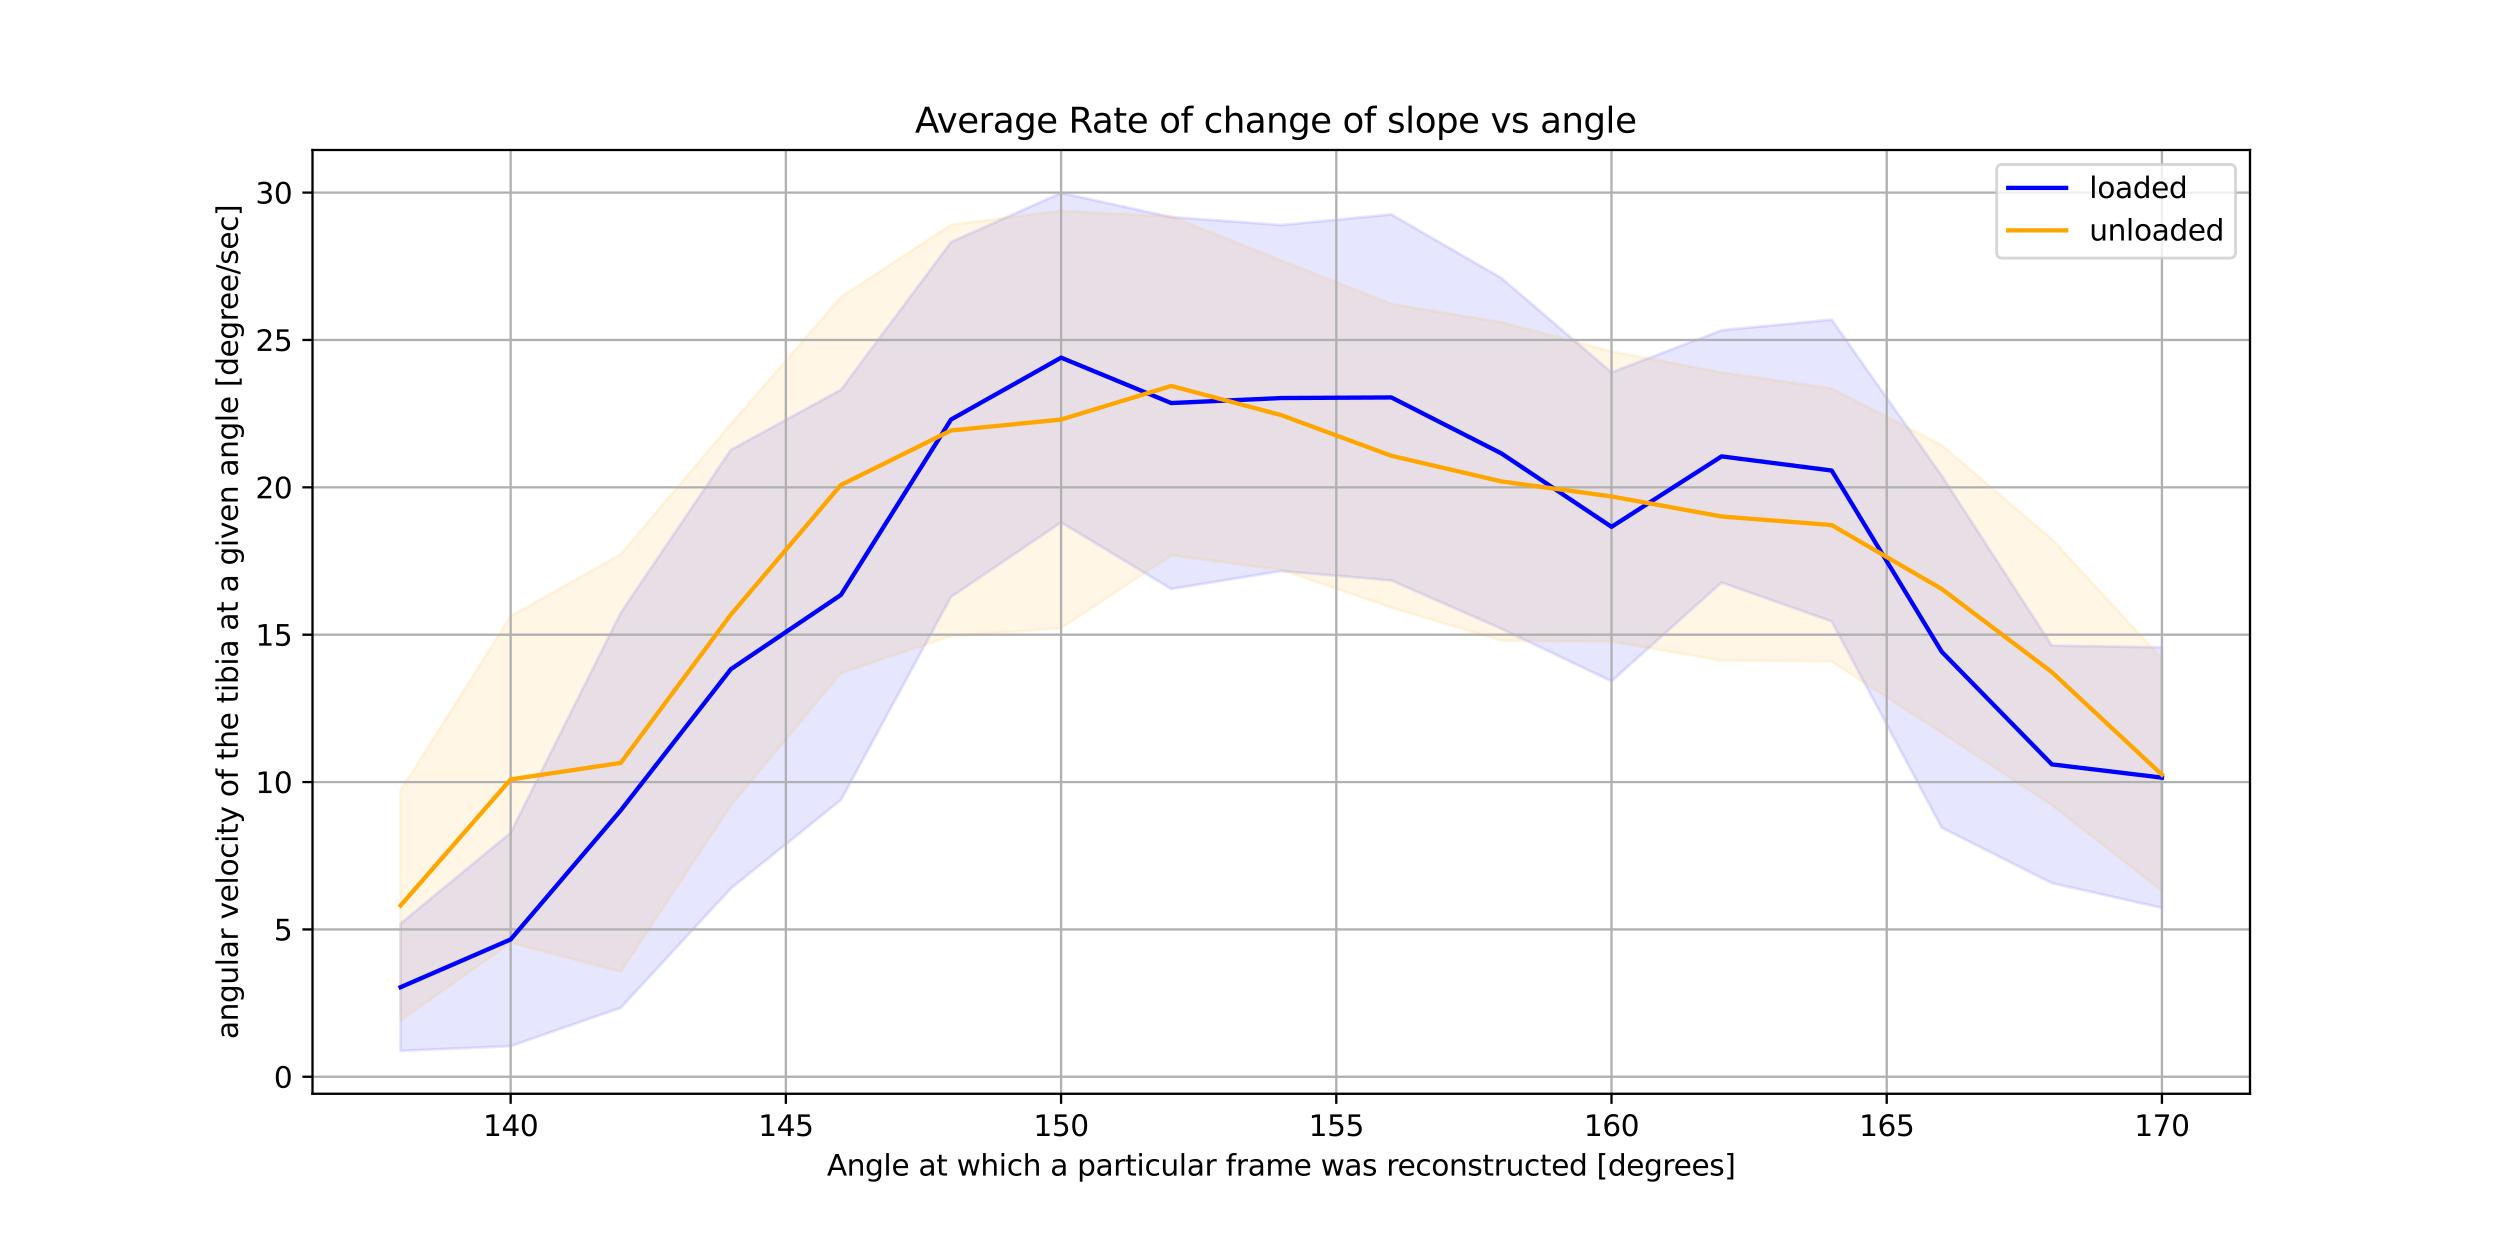 <?xml version="1.0" encoding="utf-8" standalone="no"?>
<!DOCTYPE svg PUBLIC "-//W3C//DTD SVG 1.1//EN"
  "http://www.w3.org/Graphics/SVG/1.1/DTD/svg11.dtd">
<svg xmlns:xlink="http://www.w3.org/1999/xlink" width="864pt" height="432pt" viewBox="0 0 864 432" xmlns="http://www.w3.org/2000/svg" version="1.1">
 <defs>
  <style type="text/css">*{stroke-linejoin: round; stroke-linecap: butt}</style>
 </defs>
 <g id="figure_1">
  <g id="patch_1">
   <path d="M 0 432 
L 864 432 
L 864 0 
L 0 0 
z
" style="fill: #ffffff"/>
  </g>
  <g id="axes_1">
   <g id="patch_2">
    <path d="M 108 378 
L 777.6 378 
L 777.6 51.84 
L 108 51.84 
z
" style="fill: #ffffff"/>
   </g>
   <g id="PolyCollection_1">
    <defs>
     <path id="m6f2749c46b" d="M 138.436 -112.828 
L 138.436 -68.825 
L 176.482 -70.455 
L 214.527 -83.697 
L 252.573 -124.949 
L 290.618 -155.507 
L 328.664 -225.687 
L 366.709 -251.457 
L 404.755 -228.437 
L 442.8 -234.651 
L 480.845 -231.391 
L 518.891 -214.686 
L 556.936 -196.556 
L 594.982 -230.678 
L 633.027 -217.233 
L 671.073 -145.932 
L 709.118 -126.783 
L 747.164 -118.227 
L 747.164 -208.269 
L 747.164 -208.269 
L 709.118 -208.88 
L 671.073 -267.551 
L 633.027 -321.536 
L 594.982 -317.869 
L 556.936 -303.303 
L 518.891 -335.898 
L 480.845 -357.899 
L 442.8 -354.232 
L 404.755 -356.982 
L 366.709 -365.335 
L 328.664 -348.324 
L 290.618 -297.293 
L 252.573 -276.514 
L 214.527 -220.187 
L 176.482 -144.2 
L 138.436 -112.828 
z
" style="stroke: #0000ff; stroke-opacity: 0.1"/>
    </defs>
    <g clip-path="url(#p40f88c7a1b)">
     <use xlink:href="#m6f2749c46b" x="0" y="432" style="fill: #0000ff; fill-opacity: 0.1; stroke: #0000ff; stroke-opacity: 0.1"/>
    </g>
   </g>
   <g id="PolyCollection_2">
    <defs>
     <path id="mec1767301d" d="M 138.436 -158.766 
L 138.436 -79.317 
L 176.482 -106.207 
L 214.527 -96.225 
L 252.573 -153.673 
L 290.618 -199.408 
L 328.664 -212.14 
L 366.709 -214.89 
L 404.755 -240.049 
L 442.8 -235.058 
L 480.845 -222.02 
L 518.891 -210.612 
L 556.936 -210.306 
L 594.982 -203.686 
L 633.027 -203.38 
L 671.073 -178.73 
L 709.118 -153.775 
L 747.164 -124.134 
L 747.164 -204.399 
L 747.164 -204.399 
L 709.118 -245.651 
L 671.073 -278.144 
L 633.027 -297.701 
L 594.982 -303.303 
L 556.936 -310.535 
L 518.891 -320.619 
L 480.845 -326.934 
L 442.8 -342.009 
L 404.755 -357.186 
L 366.709 -359.121 
L 328.664 -354.334 
L 290.618 -329.379 
L 252.573 -285.478 
L 214.527 -240.456 
L 176.482 -219.066 
L 138.436 -158.766 
z
" style="stroke: #ffa500; stroke-opacity: 0.1"/>
    </defs>
    <g clip-path="url(#p40f88c7a1b)">
     <use xlink:href="#mec1767301d" x="0" y="432" style="fill: #ffa500; fill-opacity: 0.1; stroke: #ffa500; stroke-opacity: 0.1"/>
    </g>
   </g>
   <g id="matplotlib.axis_1">
    <g id="xtick_1">
     <g id="line2d_1">
      <path d="M 176.482 378 
L 176.482 51.84 
" clip-path="url(#p40f88c7a1b)" style="fill: none; stroke: #b0b0b0; stroke-width: 0.8; stroke-linecap: square"/>
     </g>
     <g id="line2d_2">
      <defs>
       <path id="m97bd52109f" d="M 0 0 
L 0 3.5 
" style="stroke: #000000; stroke-width: 0.8"/>
      </defs>
      <g>
       <use xlink:href="#m97bd52109f" x="176.482" y="378" style="stroke: #000000; stroke-width: 0.8"/>
      </g>
     </g>
     <g id="text_1">
      <!-- 140 -->
      <g transform="translate(166.938 392.598) scale(0.1 -0.1)">
       <defs>
        <path id="DejaVuSans-31" d="M 794 531 
L 1825 531 
L 1825 4091 
L 703 3866 
L 703 4441 
L 1819 4666 
L 2450 4666 
L 2450 531 
L 3481 531 
L 3481 0 
L 794 0 
L 794 531 
z
" transform="scale(0.016)"/>
        <path id="DejaVuSans-34" d="M 2419 4116 
L 825 1625 
L 2419 1625 
L 2419 4116 
z
M 2253 4666 
L 3047 4666 
L 3047 1625 
L 3713 1625 
L 3713 1100 
L 3047 1100 
L 3047 0 
L 2419 0 
L 2419 1100 
L 313 1100 
L 313 1709 
L 2253 4666 
z
" transform="scale(0.016)"/>
        <path id="DejaVuSans-30" d="M 2034 4250 
Q 1547 4250 1301 3770 
Q 1056 3291 1056 2328 
Q 1056 1369 1301 889 
Q 1547 409 2034 409 
Q 2525 409 2770 889 
Q 3016 1369 3016 2328 
Q 3016 3291 2770 3770 
Q 2525 4250 2034 4250 
z
M 2034 4750 
Q 2819 4750 3233 4129 
Q 3647 3509 3647 2328 
Q 3647 1150 3233 529 
Q 2819 -91 2034 -91 
Q 1250 -91 836 529 
Q 422 1150 422 2328 
Q 422 3509 836 4129 
Q 1250 4750 2034 4750 
z
" transform="scale(0.016)"/>
       </defs>
       <use xlink:href="#DejaVuSans-31"/>
       <use xlink:href="#DejaVuSans-34" x="63.623"/>
       <use xlink:href="#DejaVuSans-30" x="127.246"/>
      </g>
     </g>
    </g>
    <g id="xtick_2">
     <g id="line2d_3">
      <path d="M 271.595 378 
L 271.595 51.84 
" clip-path="url(#p40f88c7a1b)" style="fill: none; stroke: #b0b0b0; stroke-width: 0.8; stroke-linecap: square"/>
     </g>
     <g id="line2d_4">
      <g>
       <use xlink:href="#m97bd52109f" x="271.595" y="378" style="stroke: #000000; stroke-width: 0.8"/>
      </g>
     </g>
     <g id="text_2">
      <!-- 145 -->
      <g transform="translate(262.052 392.598) scale(0.1 -0.1)">
       <defs>
        <path id="DejaVuSans-35" d="M 691 4666 
L 3169 4666 
L 3169 4134 
L 1269 4134 
L 1269 2991 
Q 1406 3038 1543 3061 
Q 1681 3084 1819 3084 
Q 2600 3084 3056 2656 
Q 3513 2228 3513 1497 
Q 3513 744 3044 326 
Q 2575 -91 1722 -91 
Q 1428 -91 1123 -41 
Q 819 9 494 109 
L 494 744 
Q 775 591 1075 516 
Q 1375 441 1709 441 
Q 2250 441 2565 725 
Q 2881 1009 2881 1497 
Q 2881 1984 2565 2268 
Q 2250 2553 1709 2553 
Q 1456 2553 1204 2497 
Q 953 2441 691 2322 
L 691 4666 
z
" transform="scale(0.016)"/>
       </defs>
       <use xlink:href="#DejaVuSans-31"/>
       <use xlink:href="#DejaVuSans-34" x="63.623"/>
       <use xlink:href="#DejaVuSans-35" x="127.246"/>
      </g>
     </g>
    </g>
    <g id="xtick_3">
     <g id="line2d_5">
      <path d="M 366.709 378 
L 366.709 51.84 
" clip-path="url(#p40f88c7a1b)" style="fill: none; stroke: #b0b0b0; stroke-width: 0.8; stroke-linecap: square"/>
     </g>
     <g id="line2d_6">
      <g>
       <use xlink:href="#m97bd52109f" x="366.709" y="378" style="stroke: #000000; stroke-width: 0.8"/>
      </g>
     </g>
     <g id="text_3">
      <!-- 150 -->
      <g transform="translate(357.165 392.598) scale(0.1 -0.1)">
       <use xlink:href="#DejaVuSans-31"/>
       <use xlink:href="#DejaVuSans-35" x="63.623"/>
       <use xlink:href="#DejaVuSans-30" x="127.246"/>
      </g>
     </g>
    </g>
    <g id="xtick_4">
     <g id="line2d_7">
      <path d="M 461.823 378 
L 461.823 51.84 
" clip-path="url(#p40f88c7a1b)" style="fill: none; stroke: #b0b0b0; stroke-width: 0.8; stroke-linecap: square"/>
     </g>
     <g id="line2d_8">
      <g>
       <use xlink:href="#m97bd52109f" x="461.823" y="378" style="stroke: #000000; stroke-width: 0.8"/>
      </g>
     </g>
     <g id="text_4">
      <!-- 155 -->
      <g transform="translate(452.279 392.598) scale(0.1 -0.1)">
       <use xlink:href="#DejaVuSans-31"/>
       <use xlink:href="#DejaVuSans-35" x="63.623"/>
       <use xlink:href="#DejaVuSans-35" x="127.246"/>
      </g>
     </g>
    </g>
    <g id="xtick_5">
     <g id="line2d_9">
      <path d="M 556.936 378 
L 556.936 51.84 
" clip-path="url(#p40f88c7a1b)" style="fill: none; stroke: #b0b0b0; stroke-width: 0.8; stroke-linecap: square"/>
     </g>
     <g id="line2d_10">
      <g>
       <use xlink:href="#m97bd52109f" x="556.936" y="378" style="stroke: #000000; stroke-width: 0.8"/>
      </g>
     </g>
     <g id="text_5">
      <!-- 160 -->
      <g transform="translate(547.393 392.598) scale(0.1 -0.1)">
       <defs>
        <path id="DejaVuSans-36" d="M 2113 2584 
Q 1688 2584 1439 2293 
Q 1191 2003 1191 1497 
Q 1191 994 1439 701 
Q 1688 409 2113 409 
Q 2538 409 2786 701 
Q 3034 994 3034 1497 
Q 3034 2003 2786 2293 
Q 2538 2584 2113 2584 
z
M 3366 4563 
L 3366 3988 
Q 3128 4100 2886 4159 
Q 2644 4219 2406 4219 
Q 1781 4219 1451 3797 
Q 1122 3375 1075 2522 
Q 1259 2794 1537 2939 
Q 1816 3084 2150 3084 
Q 2853 3084 3261 2657 
Q 3669 2231 3669 1497 
Q 3669 778 3244 343 
Q 2819 -91 2113 -91 
Q 1303 -91 875 529 
Q 447 1150 447 2328 
Q 447 3434 972 4092 
Q 1497 4750 2381 4750 
Q 2619 4750 2861 4703 
Q 3103 4656 3366 4563 
z
" transform="scale(0.016)"/>
       </defs>
       <use xlink:href="#DejaVuSans-31"/>
       <use xlink:href="#DejaVuSans-36" x="63.623"/>
       <use xlink:href="#DejaVuSans-30" x="127.246"/>
      </g>
     </g>
    </g>
    <g id="xtick_6">
     <g id="line2d_11">
      <path d="M 652.05 378 
L 652.05 51.84 
" clip-path="url(#p40f88c7a1b)" style="fill: none; stroke: #b0b0b0; stroke-width: 0.8; stroke-linecap: square"/>
     </g>
     <g id="line2d_12">
      <g>
       <use xlink:href="#m97bd52109f" x="652.05" y="378" style="stroke: #000000; stroke-width: 0.8"/>
      </g>
     </g>
     <g id="text_6">
      <!-- 165 -->
      <g transform="translate(642.506 392.598) scale(0.1 -0.1)">
       <use xlink:href="#DejaVuSans-31"/>
       <use xlink:href="#DejaVuSans-36" x="63.623"/>
       <use xlink:href="#DejaVuSans-35" x="127.246"/>
      </g>
     </g>
    </g>
    <g id="xtick_7">
     <g id="line2d_13">
      <path d="M 747.164 378 
L 747.164 51.84 
" clip-path="url(#p40f88c7a1b)" style="fill: none; stroke: #b0b0b0; stroke-width: 0.8; stroke-linecap: square"/>
     </g>
     <g id="line2d_14">
      <g>
       <use xlink:href="#m97bd52109f" x="747.164" y="378" style="stroke: #000000; stroke-width: 0.8"/>
      </g>
     </g>
     <g id="text_7">
      <!-- 170 -->
      <g transform="translate(737.62 392.598) scale(0.1 -0.1)">
       <defs>
        <path id="DejaVuSans-37" d="M 525 4666 
L 3525 4666 
L 3525 4397 
L 1831 0 
L 1172 0 
L 2766 4134 
L 525 4134 
L 525 4666 
z
" transform="scale(0.016)"/>
       </defs>
       <use xlink:href="#DejaVuSans-31"/>
       <use xlink:href="#DejaVuSans-37" x="63.623"/>
       <use xlink:href="#DejaVuSans-30" x="127.246"/>
      </g>
     </g>
    </g>
    <g id="text_8">
     <!-- Angle at which a particular frame was reconstructed [degrees] -->
     <g transform="translate(285.778 406.277) scale(0.1 -0.1)">
      <defs>
       <path id="DejaVuSans-41" d="M 2188 4044 
L 1331 1722 
L 3047 1722 
L 2188 4044 
z
M 1831 4666 
L 2547 4666 
L 4325 0 
L 3669 0 
L 3244 1197 
L 1141 1197 
L 716 0 
L 50 0 
L 1831 4666 
z
" transform="scale(0.016)"/>
       <path id="DejaVuSans-6e" d="M 3513 2113 
L 3513 0 
L 2938 0 
L 2938 2094 
Q 2938 2591 2744 2837 
Q 2550 3084 2163 3084 
Q 1697 3084 1428 2787 
Q 1159 2491 1159 1978 
L 1159 0 
L 581 0 
L 581 3500 
L 1159 3500 
L 1159 2956 
Q 1366 3272 1645 3428 
Q 1925 3584 2291 3584 
Q 2894 3584 3203 3211 
Q 3513 2838 3513 2113 
z
" transform="scale(0.016)"/>
       <path id="DejaVuSans-67" d="M 2906 1791 
Q 2906 2416 2648 2759 
Q 2391 3103 1925 3103 
Q 1463 3103 1205 2759 
Q 947 2416 947 1791 
Q 947 1169 1205 825 
Q 1463 481 1925 481 
Q 2391 481 2648 825 
Q 2906 1169 2906 1791 
z
M 3481 434 
Q 3481 -459 3084 -895 
Q 2688 -1331 1869 -1331 
Q 1566 -1331 1297 -1286 
Q 1028 -1241 775 -1147 
L 775 -588 
Q 1028 -725 1275 -790 
Q 1522 -856 1778 -856 
Q 2344 -856 2625 -561 
Q 2906 -266 2906 331 
L 2906 616 
Q 2728 306 2450 153 
Q 2172 0 1784 0 
Q 1141 0 747 490 
Q 353 981 353 1791 
Q 353 2603 747 3093 
Q 1141 3584 1784 3584 
Q 2172 3584 2450 3431 
Q 2728 3278 2906 2969 
L 2906 3500 
L 3481 3500 
L 3481 434 
z
" transform="scale(0.016)"/>
       <path id="DejaVuSans-6c" d="M 603 4863 
L 1178 4863 
L 1178 0 
L 603 0 
L 603 4863 
z
" transform="scale(0.016)"/>
       <path id="DejaVuSans-65" d="M 3597 1894 
L 3597 1613 
L 953 1613 
Q 991 1019 1311 708 
Q 1631 397 2203 397 
Q 2534 397 2845 478 
Q 3156 559 3463 722 
L 3463 178 
Q 3153 47 2828 -22 
Q 2503 -91 2169 -91 
Q 1331 -91 842 396 
Q 353 884 353 1716 
Q 353 2575 817 3079 
Q 1281 3584 2069 3584 
Q 2775 3584 3186 3129 
Q 3597 2675 3597 1894 
z
M 3022 2063 
Q 3016 2534 2758 2815 
Q 2500 3097 2075 3097 
Q 1594 3097 1305 2825 
Q 1016 2553 972 2059 
L 3022 2063 
z
" transform="scale(0.016)"/>
       <path id="DejaVuSans-20" transform="scale(0.016)"/>
       <path id="DejaVuSans-61" d="M 2194 1759 
Q 1497 1759 1228 1600 
Q 959 1441 959 1056 
Q 959 750 1161 570 
Q 1363 391 1709 391 
Q 2188 391 2477 730 
Q 2766 1069 2766 1631 
L 2766 1759 
L 2194 1759 
z
M 3341 1997 
L 3341 0 
L 2766 0 
L 2766 531 
Q 2569 213 2275 61 
Q 1981 -91 1556 -91 
Q 1019 -91 701 211 
Q 384 513 384 1019 
Q 384 1609 779 1909 
Q 1175 2209 1959 2209 
L 2766 2209 
L 2766 2266 
Q 2766 2663 2505 2880 
Q 2244 3097 1772 3097 
Q 1472 3097 1187 3025 
Q 903 2953 641 2809 
L 641 3341 
Q 956 3463 1253 3523 
Q 1550 3584 1831 3584 
Q 2591 3584 2966 3190 
Q 3341 2797 3341 1997 
z
" transform="scale(0.016)"/>
       <path id="DejaVuSans-74" d="M 1172 4494 
L 1172 3500 
L 2356 3500 
L 2356 3053 
L 1172 3053 
L 1172 1153 
Q 1172 725 1289 603 
Q 1406 481 1766 481 
L 2356 481 
L 2356 0 
L 1766 0 
Q 1100 0 847 248 
Q 594 497 594 1153 
L 594 3053 
L 172 3053 
L 172 3500 
L 594 3500 
L 594 4494 
L 1172 4494 
z
" transform="scale(0.016)"/>
       <path id="DejaVuSans-77" d="M 269 3500 
L 844 3500 
L 1563 769 
L 2278 3500 
L 2956 3500 
L 3675 769 
L 4391 3500 
L 4966 3500 
L 4050 0 
L 3372 0 
L 2619 2869 
L 1863 0 
L 1184 0 
L 269 3500 
z
" transform="scale(0.016)"/>
       <path id="DejaVuSans-68" d="M 3513 2113 
L 3513 0 
L 2938 0 
L 2938 2094 
Q 2938 2591 2744 2837 
Q 2550 3084 2163 3084 
Q 1697 3084 1428 2787 
Q 1159 2491 1159 1978 
L 1159 0 
L 581 0 
L 581 4863 
L 1159 4863 
L 1159 2956 
Q 1366 3272 1645 3428 
Q 1925 3584 2291 3584 
Q 2894 3584 3203 3211 
Q 3513 2838 3513 2113 
z
" transform="scale(0.016)"/>
       <path id="DejaVuSans-69" d="M 603 3500 
L 1178 3500 
L 1178 0 
L 603 0 
L 603 3500 
z
M 603 4863 
L 1178 4863 
L 1178 4134 
L 603 4134 
L 603 4863 
z
" transform="scale(0.016)"/>
       <path id="DejaVuSans-63" d="M 3122 3366 
L 3122 2828 
Q 2878 2963 2633 3030 
Q 2388 3097 2138 3097 
Q 1578 3097 1268 2742 
Q 959 2388 959 1747 
Q 959 1106 1268 751 
Q 1578 397 2138 397 
Q 2388 397 2633 464 
Q 2878 531 3122 666 
L 3122 134 
Q 2881 22 2623 -34 
Q 2366 -91 2075 -91 
Q 1284 -91 818 406 
Q 353 903 353 1747 
Q 353 2603 823 3093 
Q 1294 3584 2113 3584 
Q 2378 3584 2631 3529 
Q 2884 3475 3122 3366 
z
" transform="scale(0.016)"/>
       <path id="DejaVuSans-70" d="M 1159 525 
L 1159 -1331 
L 581 -1331 
L 581 3500 
L 1159 3500 
L 1159 2969 
Q 1341 3281 1617 3432 
Q 1894 3584 2278 3584 
Q 2916 3584 3314 3078 
Q 3713 2572 3713 1747 
Q 3713 922 3314 415 
Q 2916 -91 2278 -91 
Q 1894 -91 1617 61 
Q 1341 213 1159 525 
z
M 3116 1747 
Q 3116 2381 2855 2742 
Q 2594 3103 2138 3103 
Q 1681 3103 1420 2742 
Q 1159 2381 1159 1747 
Q 1159 1113 1420 752 
Q 1681 391 2138 391 
Q 2594 391 2855 752 
Q 3116 1113 3116 1747 
z
" transform="scale(0.016)"/>
       <path id="DejaVuSans-72" d="M 2631 2963 
Q 2534 3019 2420 3045 
Q 2306 3072 2169 3072 
Q 1681 3072 1420 2755 
Q 1159 2438 1159 1844 
L 1159 0 
L 581 0 
L 581 3500 
L 1159 3500 
L 1159 2956 
Q 1341 3275 1631 3429 
Q 1922 3584 2338 3584 
Q 2397 3584 2469 3576 
Q 2541 3569 2628 3553 
L 2631 2963 
z
" transform="scale(0.016)"/>
       <path id="DejaVuSans-75" d="M 544 1381 
L 544 3500 
L 1119 3500 
L 1119 1403 
Q 1119 906 1312 657 
Q 1506 409 1894 409 
Q 2359 409 2629 706 
Q 2900 1003 2900 1516 
L 2900 3500 
L 3475 3500 
L 3475 0 
L 2900 0 
L 2900 538 
Q 2691 219 2414 64 
Q 2138 -91 1772 -91 
Q 1169 -91 856 284 
Q 544 659 544 1381 
z
M 1991 3584 
L 1991 3584 
z
" transform="scale(0.016)"/>
       <path id="DejaVuSans-66" d="M 2375 4863 
L 2375 4384 
L 1825 4384 
Q 1516 4384 1395 4259 
Q 1275 4134 1275 3809 
L 1275 3500 
L 2222 3500 
L 2222 3053 
L 1275 3053 
L 1275 0 
L 697 0 
L 697 3053 
L 147 3053 
L 147 3500 
L 697 3500 
L 697 3744 
Q 697 4328 969 4595 
Q 1241 4863 1831 4863 
L 2375 4863 
z
" transform="scale(0.016)"/>
       <path id="DejaVuSans-6d" d="M 3328 2828 
Q 3544 3216 3844 3400 
Q 4144 3584 4550 3584 
Q 5097 3584 5394 3201 
Q 5691 2819 5691 2113 
L 5691 0 
L 5113 0 
L 5113 2094 
Q 5113 2597 4934 2840 
Q 4756 3084 4391 3084 
Q 3944 3084 3684 2787 
Q 3425 2491 3425 1978 
L 3425 0 
L 2847 0 
L 2847 2094 
Q 2847 2600 2669 2842 
Q 2491 3084 2119 3084 
Q 1678 3084 1418 2786 
Q 1159 2488 1159 1978 
L 1159 0 
L 581 0 
L 581 3500 
L 1159 3500 
L 1159 2956 
Q 1356 3278 1631 3431 
Q 1906 3584 2284 3584 
Q 2666 3584 2933 3390 
Q 3200 3197 3328 2828 
z
" transform="scale(0.016)"/>
       <path id="DejaVuSans-73" d="M 2834 3397 
L 2834 2853 
Q 2591 2978 2328 3040 
Q 2066 3103 1784 3103 
Q 1356 3103 1142 2972 
Q 928 2841 928 2578 
Q 928 2378 1081 2264 
Q 1234 2150 1697 2047 
L 1894 2003 
Q 2506 1872 2764 1633 
Q 3022 1394 3022 966 
Q 3022 478 2636 193 
Q 2250 -91 1575 -91 
Q 1294 -91 989 -36 
Q 684 19 347 128 
L 347 722 
Q 666 556 975 473 
Q 1284 391 1588 391 
Q 1994 391 2212 530 
Q 2431 669 2431 922 
Q 2431 1156 2273 1281 
Q 2116 1406 1581 1522 
L 1381 1569 
Q 847 1681 609 1914 
Q 372 2147 372 2553 
Q 372 3047 722 3315 
Q 1072 3584 1716 3584 
Q 2034 3584 2315 3537 
Q 2597 3491 2834 3397 
z
" transform="scale(0.016)"/>
       <path id="DejaVuSans-6f" d="M 1959 3097 
Q 1497 3097 1228 2736 
Q 959 2375 959 1747 
Q 959 1119 1226 758 
Q 1494 397 1959 397 
Q 2419 397 2687 759 
Q 2956 1122 2956 1747 
Q 2956 2369 2687 2733 
Q 2419 3097 1959 3097 
z
M 1959 3584 
Q 2709 3584 3137 3096 
Q 3566 2609 3566 1747 
Q 3566 888 3137 398 
Q 2709 -91 1959 -91 
Q 1206 -91 779 398 
Q 353 888 353 1747 
Q 353 2609 779 3096 
Q 1206 3584 1959 3584 
z
" transform="scale(0.016)"/>
       <path id="DejaVuSans-64" d="M 2906 2969 
L 2906 4863 
L 3481 4863 
L 3481 0 
L 2906 0 
L 2906 525 
Q 2725 213 2448 61 
Q 2172 -91 1784 -91 
Q 1150 -91 751 415 
Q 353 922 353 1747 
Q 353 2572 751 3078 
Q 1150 3584 1784 3584 
Q 2172 3584 2448 3432 
Q 2725 3281 2906 2969 
z
M 947 1747 
Q 947 1113 1208 752 
Q 1469 391 1925 391 
Q 2381 391 2643 752 
Q 2906 1113 2906 1747 
Q 2906 2381 2643 2742 
Q 2381 3103 1925 3103 
Q 1469 3103 1208 2742 
Q 947 2381 947 1747 
z
" transform="scale(0.016)"/>
       <path id="DejaVuSans-5b" d="M 550 4863 
L 1875 4863 
L 1875 4416 
L 1125 4416 
L 1125 -397 
L 1875 -397 
L 1875 -844 
L 550 -844 
L 550 4863 
z
" transform="scale(0.016)"/>
       <path id="DejaVuSans-5d" d="M 1947 4863 
L 1947 -844 
L 622 -844 
L 622 -397 
L 1369 -397 
L 1369 4416 
L 622 4416 
L 622 4863 
L 1947 4863 
z
" transform="scale(0.016)"/>
      </defs>
      <use xlink:href="#DejaVuSans-41"/>
      <use xlink:href="#DejaVuSans-6e" x="68.408"/>
      <use xlink:href="#DejaVuSans-67" x="131.787"/>
      <use xlink:href="#DejaVuSans-6c" x="195.264"/>
      <use xlink:href="#DejaVuSans-65" x="223.047"/>
      <use xlink:href="#DejaVuSans-20" x="284.57"/>
      <use xlink:href="#DejaVuSans-61" x="316.357"/>
      <use xlink:href="#DejaVuSans-74" x="377.637"/>
      <use xlink:href="#DejaVuSans-20" x="416.846"/>
      <use xlink:href="#DejaVuSans-77" x="448.633"/>
      <use xlink:href="#DejaVuSans-68" x="530.42"/>
      <use xlink:href="#DejaVuSans-69" x="593.799"/>
      <use xlink:href="#DejaVuSans-63" x="621.582"/>
      <use xlink:href="#DejaVuSans-68" x="676.562"/>
      <use xlink:href="#DejaVuSans-20" x="739.941"/>
      <use xlink:href="#DejaVuSans-61" x="771.729"/>
      <use xlink:href="#DejaVuSans-20" x="833.008"/>
      <use xlink:href="#DejaVuSans-70" x="864.795"/>
      <use xlink:href="#DejaVuSans-61" x="928.271"/>
      <use xlink:href="#DejaVuSans-72" x="989.551"/>
      <use xlink:href="#DejaVuSans-74" x="1030.664"/>
      <use xlink:href="#DejaVuSans-69" x="1069.873"/>
      <use xlink:href="#DejaVuSans-63" x="1097.656"/>
      <use xlink:href="#DejaVuSans-75" x="1152.637"/>
      <use xlink:href="#DejaVuSans-6c" x="1216.016"/>
      <use xlink:href="#DejaVuSans-61" x="1243.799"/>
      <use xlink:href="#DejaVuSans-72" x="1305.078"/>
      <use xlink:href="#DejaVuSans-20" x="1346.191"/>
      <use xlink:href="#DejaVuSans-66" x="1377.979"/>
      <use xlink:href="#DejaVuSans-72" x="1413.184"/>
      <use xlink:href="#DejaVuSans-61" x="1454.297"/>
      <use xlink:href="#DejaVuSans-6d" x="1515.576"/>
      <use xlink:href="#DejaVuSans-65" x="1612.988"/>
      <use xlink:href="#DejaVuSans-20" x="1674.512"/>
      <use xlink:href="#DejaVuSans-77" x="1706.299"/>
      <use xlink:href="#DejaVuSans-61" x="1788.086"/>
      <use xlink:href="#DejaVuSans-73" x="1849.365"/>
      <use xlink:href="#DejaVuSans-20" x="1901.465"/>
      <use xlink:href="#DejaVuSans-72" x="1933.252"/>
      <use xlink:href="#DejaVuSans-65" x="1972.115"/>
      <use xlink:href="#DejaVuSans-63" x="2033.639"/>
      <use xlink:href="#DejaVuSans-6f" x="2088.619"/>
      <use xlink:href="#DejaVuSans-6e" x="2149.801"/>
      <use xlink:href="#DejaVuSans-73" x="2213.18"/>
      <use xlink:href="#DejaVuSans-74" x="2265.279"/>
      <use xlink:href="#DejaVuSans-72" x="2304.488"/>
      <use xlink:href="#DejaVuSans-75" x="2345.602"/>
      <use xlink:href="#DejaVuSans-63" x="2408.98"/>
      <use xlink:href="#DejaVuSans-74" x="2463.961"/>
      <use xlink:href="#DejaVuSans-65" x="2503.17"/>
      <use xlink:href="#DejaVuSans-64" x="2564.693"/>
      <use xlink:href="#DejaVuSans-20" x="2628.17"/>
      <use xlink:href="#DejaVuSans-5b" x="2659.957"/>
      <use xlink:href="#DejaVuSans-64" x="2698.971"/>
      <use xlink:href="#DejaVuSans-65" x="2762.447"/>
      <use xlink:href="#DejaVuSans-67" x="2823.971"/>
      <use xlink:href="#DejaVuSans-72" x="2887.447"/>
      <use xlink:href="#DejaVuSans-65" x="2926.311"/>
      <use xlink:href="#DejaVuSans-65" x="2987.834"/>
      <use xlink:href="#DejaVuSans-73" x="3049.357"/>
      <use xlink:href="#DejaVuSans-5d" x="3101.457"/>
     </g>
    </g>
   </g>
   <g id="matplotlib.axis_2">
    <g id="ytick_1">
     <g id="line2d_15">
      <path d="M 108 372.138 
L 777.6 372.138 
" clip-path="url(#p40f88c7a1b)" style="fill: none; stroke: #b0b0b0; stroke-width: 0.8; stroke-linecap: square"/>
     </g>
     <g id="line2d_16">
      <defs>
       <path id="me5b51ddc01" d="M 0 0 
L -3.5 0 
" style="stroke: #000000; stroke-width: 0.8"/>
      </defs>
      <g>
       <use xlink:href="#me5b51ddc01" x="108" y="372.138" style="stroke: #000000; stroke-width: 0.8"/>
      </g>
     </g>
     <g id="text_9">
      <!-- 0 -->
      <g transform="translate(94.638 375.937) scale(0.1 -0.1)">
       <use xlink:href="#DejaVuSans-30"/>
      </g>
     </g>
    </g>
    <g id="ytick_2">
     <g id="line2d_17">
      <path d="M 108 321.209 
L 777.6 321.209 
" clip-path="url(#p40f88c7a1b)" style="fill: none; stroke: #b0b0b0; stroke-width: 0.8; stroke-linecap: square"/>
     </g>
     <g id="line2d_18">
      <g>
       <use xlink:href="#me5b51ddc01" x="108" y="321.209" style="stroke: #000000; stroke-width: 0.8"/>
      </g>
     </g>
     <g id="text_10">
      <!-- 5 -->
      <g transform="translate(94.638 325.008) scale(0.1 -0.1)">
       <use xlink:href="#DejaVuSans-35"/>
      </g>
     </g>
    </g>
    <g id="ytick_3">
     <g id="line2d_19">
      <path d="M 108 270.28 
L 777.6 270.28 
" clip-path="url(#p40f88c7a1b)" style="fill: none; stroke: #b0b0b0; stroke-width: 0.8; stroke-linecap: square"/>
     </g>
     <g id="line2d_20">
      <g>
       <use xlink:href="#me5b51ddc01" x="108" y="270.28" style="stroke: #000000; stroke-width: 0.8"/>
      </g>
     </g>
     <g id="text_11">
      <!-- 10 -->
      <g transform="translate(88.275 274.079) scale(0.1 -0.1)">
       <use xlink:href="#DejaVuSans-31"/>
       <use xlink:href="#DejaVuSans-30" x="63.623"/>
      </g>
     </g>
    </g>
    <g id="ytick_4">
     <g id="line2d_21">
      <path d="M 108 219.351 
L 777.6 219.351 
" clip-path="url(#p40f88c7a1b)" style="fill: none; stroke: #b0b0b0; stroke-width: 0.8; stroke-linecap: square"/>
     </g>
     <g id="line2d_22">
      <g>
       <use xlink:href="#me5b51ddc01" x="108" y="219.351" style="stroke: #000000; stroke-width: 0.8"/>
      </g>
     </g>
     <g id="text_12">
      <!-- 15 -->
      <g transform="translate(88.275 223.15) scale(0.1 -0.1)">
       <use xlink:href="#DejaVuSans-31"/>
       <use xlink:href="#DejaVuSans-35" x="63.623"/>
      </g>
     </g>
    </g>
    <g id="ytick_5">
     <g id="line2d_23">
      <path d="M 108 168.422 
L 777.6 168.422 
" clip-path="url(#p40f88c7a1b)" style="fill: none; stroke: #b0b0b0; stroke-width: 0.8; stroke-linecap: square"/>
     </g>
     <g id="line2d_24">
      <g>
       <use xlink:href="#me5b51ddc01" x="108" y="168.422" style="stroke: #000000; stroke-width: 0.8"/>
      </g>
     </g>
     <g id="text_13">
      <!-- 20 -->
      <g transform="translate(88.275 172.221) scale(0.1 -0.1)">
       <defs>
        <path id="DejaVuSans-32" d="M 1228 531 
L 3431 531 
L 3431 0 
L 469 0 
L 469 531 
Q 828 903 1448 1529 
Q 2069 2156 2228 2338 
Q 2531 2678 2651 2914 
Q 2772 3150 2772 3378 
Q 2772 3750 2511 3984 
Q 2250 4219 1831 4219 
Q 1534 4219 1204 4116 
Q 875 4013 500 3803 
L 500 4441 
Q 881 4594 1212 4672 
Q 1544 4750 1819 4750 
Q 2544 4750 2975 4387 
Q 3406 4025 3406 3419 
Q 3406 3131 3298 2873 
Q 3191 2616 2906 2266 
Q 2828 2175 2409 1742 
Q 1991 1309 1228 531 
z
" transform="scale(0.016)"/>
       </defs>
       <use xlink:href="#DejaVuSans-32"/>
       <use xlink:href="#DejaVuSans-30" x="63.623"/>
      </g>
     </g>
    </g>
    <g id="ytick_6">
     <g id="line2d_25">
      <path d="M 108 117.493 
L 777.6 117.493 
" clip-path="url(#p40f88c7a1b)" style="fill: none; stroke: #b0b0b0; stroke-width: 0.8; stroke-linecap: square"/>
     </g>
     <g id="line2d_26">
      <g>
       <use xlink:href="#me5b51ddc01" x="108" y="117.493" style="stroke: #000000; stroke-width: 0.8"/>
      </g>
     </g>
     <g id="text_14">
      <!-- 25 -->
      <g transform="translate(88.275 121.292) scale(0.1 -0.1)">
       <use xlink:href="#DejaVuSans-32"/>
       <use xlink:href="#DejaVuSans-35" x="63.623"/>
      </g>
     </g>
    </g>
    <g id="ytick_7">
     <g id="line2d_27">
      <path d="M 108 66.564 
L 777.6 66.564 
" clip-path="url(#p40f88c7a1b)" style="fill: none; stroke: #b0b0b0; stroke-width: 0.8; stroke-linecap: square"/>
     </g>
     <g id="line2d_28">
      <g>
       <use xlink:href="#me5b51ddc01" x="108" y="66.564" style="stroke: #000000; stroke-width: 0.8"/>
      </g>
     </g>
     <g id="text_15">
      <!-- 30 -->
      <g transform="translate(88.275 70.363) scale(0.1 -0.1)">
       <defs>
        <path id="DejaVuSans-33" d="M 2597 2516 
Q 3050 2419 3304 2112 
Q 3559 1806 3559 1356 
Q 3559 666 3084 287 
Q 2609 -91 1734 -91 
Q 1441 -91 1130 -33 
Q 819 25 488 141 
L 488 750 
Q 750 597 1062 519 
Q 1375 441 1716 441 
Q 2309 441 2620 675 
Q 2931 909 2931 1356 
Q 2931 1769 2642 2001 
Q 2353 2234 1838 2234 
L 1294 2234 
L 1294 2753 
L 1863 2753 
Q 2328 2753 2575 2939 
Q 2822 3125 2822 3475 
Q 2822 3834 2567 4026 
Q 2313 4219 1838 4219 
Q 1578 4219 1281 4162 
Q 984 4106 628 3988 
L 628 4550 
Q 988 4650 1302 4700 
Q 1616 4750 1894 4750 
Q 2613 4750 3031 4423 
Q 3450 4097 3450 3541 
Q 3450 3153 3228 2886 
Q 3006 2619 2597 2516 
z
" transform="scale(0.016)"/>
       </defs>
       <use xlink:href="#DejaVuSans-33"/>
       <use xlink:href="#DejaVuSans-30" x="63.623"/>
      </g>
     </g>
    </g>
    <g id="text_16">
     <!-- angular velocity of the tibia at a given angle [degree/sec] -->
     <g transform="translate(82.195 359.116) rotate(-90) scale(0.1 -0.1)">
      <defs>
       <path id="DejaVuSans-76" d="M 191 3500 
L 800 3500 
L 1894 563 
L 2988 3500 
L 3597 3500 
L 2284 0 
L 1503 0 
L 191 3500 
z
" transform="scale(0.016)"/>
       <path id="DejaVuSans-79" d="M 2059 -325 
Q 1816 -950 1584 -1140 
Q 1353 -1331 966 -1331 
L 506 -1331 
L 506 -850 
L 844 -850 
Q 1081 -850 1212 -737 
Q 1344 -625 1503 -206 
L 1606 56 
L 191 3500 
L 800 3500 
L 1894 763 
L 2988 3500 
L 3597 3500 
L 2059 -325 
z
" transform="scale(0.016)"/>
       <path id="DejaVuSans-62" d="M 3116 1747 
Q 3116 2381 2855 2742 
Q 2594 3103 2138 3103 
Q 1681 3103 1420 2742 
Q 1159 2381 1159 1747 
Q 1159 1113 1420 752 
Q 1681 391 2138 391 
Q 2594 391 2855 752 
Q 3116 1113 3116 1747 
z
M 1159 2969 
Q 1341 3281 1617 3432 
Q 1894 3584 2278 3584 
Q 2916 3584 3314 3078 
Q 3713 2572 3713 1747 
Q 3713 922 3314 415 
Q 2916 -91 2278 -91 
Q 1894 -91 1617 61 
Q 1341 213 1159 525 
L 1159 0 
L 581 0 
L 581 4863 
L 1159 4863 
L 1159 2969 
z
" transform="scale(0.016)"/>
       <path id="DejaVuSans-2f" d="M 1625 4666 
L 2156 4666 
L 531 -594 
L 0 -594 
L 1625 4666 
z
" transform="scale(0.016)"/>
      </defs>
      <use xlink:href="#DejaVuSans-61"/>
      <use xlink:href="#DejaVuSans-6e" x="61.279"/>
      <use xlink:href="#DejaVuSans-67" x="124.658"/>
      <use xlink:href="#DejaVuSans-75" x="188.135"/>
      <use xlink:href="#DejaVuSans-6c" x="251.514"/>
      <use xlink:href="#DejaVuSans-61" x="279.297"/>
      <use xlink:href="#DejaVuSans-72" x="340.576"/>
      <use xlink:href="#DejaVuSans-20" x="381.689"/>
      <use xlink:href="#DejaVuSans-76" x="413.477"/>
      <use xlink:href="#DejaVuSans-65" x="472.656"/>
      <use xlink:href="#DejaVuSans-6c" x="534.18"/>
      <use xlink:href="#DejaVuSans-6f" x="561.963"/>
      <use xlink:href="#DejaVuSans-63" x="623.145"/>
      <use xlink:href="#DejaVuSans-69" x="678.125"/>
      <use xlink:href="#DejaVuSans-74" x="705.908"/>
      <use xlink:href="#DejaVuSans-79" x="745.117"/>
      <use xlink:href="#DejaVuSans-20" x="804.297"/>
      <use xlink:href="#DejaVuSans-6f" x="836.084"/>
      <use xlink:href="#DejaVuSans-66" x="897.266"/>
      <use xlink:href="#DejaVuSans-20" x="932.471"/>
      <use xlink:href="#DejaVuSans-74" x="964.258"/>
      <use xlink:href="#DejaVuSans-68" x="1003.467"/>
      <use xlink:href="#DejaVuSans-65" x="1066.846"/>
      <use xlink:href="#DejaVuSans-20" x="1128.369"/>
      <use xlink:href="#DejaVuSans-74" x="1160.156"/>
      <use xlink:href="#DejaVuSans-69" x="1199.365"/>
      <use xlink:href="#DejaVuSans-62" x="1227.148"/>
      <use xlink:href="#DejaVuSans-69" x="1290.625"/>
      <use xlink:href="#DejaVuSans-61" x="1318.408"/>
      <use xlink:href="#DejaVuSans-20" x="1379.688"/>
      <use xlink:href="#DejaVuSans-61" x="1411.475"/>
      <use xlink:href="#DejaVuSans-74" x="1472.754"/>
      <use xlink:href="#DejaVuSans-20" x="1511.963"/>
      <use xlink:href="#DejaVuSans-61" x="1543.75"/>
      <use xlink:href="#DejaVuSans-20" x="1605.029"/>
      <use xlink:href="#DejaVuSans-67" x="1636.816"/>
      <use xlink:href="#DejaVuSans-69" x="1700.293"/>
      <use xlink:href="#DejaVuSans-76" x="1728.076"/>
      <use xlink:href="#DejaVuSans-65" x="1787.256"/>
      <use xlink:href="#DejaVuSans-6e" x="1848.779"/>
      <use xlink:href="#DejaVuSans-20" x="1912.158"/>
      <use xlink:href="#DejaVuSans-61" x="1943.945"/>
      <use xlink:href="#DejaVuSans-6e" x="2005.225"/>
      <use xlink:href="#DejaVuSans-67" x="2068.604"/>
      <use xlink:href="#DejaVuSans-6c" x="2132.08"/>
      <use xlink:href="#DejaVuSans-65" x="2159.863"/>
      <use xlink:href="#DejaVuSans-20" x="2221.387"/>
      <use xlink:href="#DejaVuSans-5b" x="2253.174"/>
      <use xlink:href="#DejaVuSans-64" x="2292.188"/>
      <use xlink:href="#DejaVuSans-65" x="2355.664"/>
      <use xlink:href="#DejaVuSans-67" x="2417.188"/>
      <use xlink:href="#DejaVuSans-72" x="2480.664"/>
      <use xlink:href="#DejaVuSans-65" x="2519.527"/>
      <use xlink:href="#DejaVuSans-65" x="2581.051"/>
      <use xlink:href="#DejaVuSans-2f" x="2642.574"/>
      <use xlink:href="#DejaVuSans-73" x="2676.266"/>
      <use xlink:href="#DejaVuSans-65" x="2728.365"/>
      <use xlink:href="#DejaVuSans-63" x="2789.889"/>
      <use xlink:href="#DejaVuSans-5d" x="2844.869"/>
     </g>
    </g>
   </g>
   <g id="line2d_29">
    <path d="M 138.436 341.173 
L 176.482 324.672 
L 214.527 280.058 
L 252.573 231.268 
L 290.618 205.6 
L 328.664 144.994 
L 366.709 123.604 
L 404.755 139.29 
L 442.8 137.559 
L 480.845 137.355 
L 518.891 156.708 
L 556.936 182.071 
L 594.982 157.727 
L 633.027 162.616 
L 671.073 225.259 
L 709.118 264.168 
L 747.164 268.752 
" clip-path="url(#p40f88c7a1b)" style="fill: none; stroke: #0000ff; stroke-width: 1.5; stroke-linecap: square"/>
   </g>
   <g id="line2d_30">
    <path d="M 138.436 312.958 
L 176.482 269.363 
L 214.527 263.659 
L 252.573 212.424 
L 290.618 167.607 
L 328.664 148.763 
L 366.709 144.994 
L 404.755 133.383 
L 442.8 143.467 
L 480.845 157.523 
L 518.891 166.385 
L 556.936 171.579 
L 594.982 178.506 
L 633.027 181.46 
L 671.073 203.563 
L 709.118 232.287 
L 747.164 267.733 
" clip-path="url(#p40f88c7a1b)" style="fill: none; stroke: #ffa500; stroke-width: 1.5; stroke-linecap: square"/>
   </g>
   <g id="patch_3">
    <path d="M 108 378 
L 108 51.84 
" style="fill: none; stroke: #000000; stroke-width: 0.8; stroke-linejoin: miter; stroke-linecap: square"/>
   </g>
   <g id="patch_4">
    <path d="M 777.6 378 
L 777.6 51.84 
" style="fill: none; stroke: #000000; stroke-width: 0.8; stroke-linejoin: miter; stroke-linecap: square"/>
   </g>
   <g id="patch_5">
    <path d="M 108 378 
L 777.6 378 
" style="fill: none; stroke: #000000; stroke-width: 0.8; stroke-linejoin: miter; stroke-linecap: square"/>
   </g>
   <g id="patch_6">
    <path d="M 108 51.84 
L 777.6 51.84 
" style="fill: none; stroke: #000000; stroke-width: 0.8; stroke-linejoin: miter; stroke-linecap: square"/>
   </g>
   <g id="text_17">
    <!-- Average Rate of change of slope vs angle  -->
    <g transform="translate(316.213 45.84) scale(0.12 -0.12)">
     <defs>
      <path id="DejaVuSans-52" d="M 2841 2188 
Q 3044 2119 3236 1894 
Q 3428 1669 3622 1275 
L 4263 0 
L 3584 0 
L 2988 1197 
Q 2756 1666 2539 1819 
Q 2322 1972 1947 1972 
L 1259 1972 
L 1259 0 
L 628 0 
L 628 4666 
L 2053 4666 
Q 2853 4666 3247 4331 
Q 3641 3997 3641 3322 
Q 3641 2881 3436 2590 
Q 3231 2300 2841 2188 
z
M 1259 4147 
L 1259 2491 
L 2053 2491 
Q 2509 2491 2742 2702 
Q 2975 2913 2975 3322 
Q 2975 3731 2742 3939 
Q 2509 4147 2053 4147 
L 1259 4147 
z
" transform="scale(0.016)"/>
     </defs>
     <use xlink:href="#DejaVuSans-41"/>
     <use xlink:href="#DejaVuSans-76" x="62.533"/>
     <use xlink:href="#DejaVuSans-65" x="121.713"/>
     <use xlink:href="#DejaVuSans-72" x="183.236"/>
     <use xlink:href="#DejaVuSans-61" x="224.35"/>
     <use xlink:href="#DejaVuSans-67" x="285.629"/>
     <use xlink:href="#DejaVuSans-65" x="349.105"/>
     <use xlink:href="#DejaVuSans-20" x="410.629"/>
     <use xlink:href="#DejaVuSans-52" x="442.416"/>
     <use xlink:href="#DejaVuSans-61" x="509.648"/>
     <use xlink:href="#DejaVuSans-74" x="570.928"/>
     <use xlink:href="#DejaVuSans-65" x="610.137"/>
     <use xlink:href="#DejaVuSans-20" x="671.66"/>
     <use xlink:href="#DejaVuSans-6f" x="703.447"/>
     <use xlink:href="#DejaVuSans-66" x="764.629"/>
     <use xlink:href="#DejaVuSans-20" x="799.834"/>
     <use xlink:href="#DejaVuSans-63" x="831.621"/>
     <use xlink:href="#DejaVuSans-68" x="886.602"/>
     <use xlink:href="#DejaVuSans-61" x="949.98"/>
     <use xlink:href="#DejaVuSans-6e" x="1011.26"/>
     <use xlink:href="#DejaVuSans-67" x="1074.639"/>
     <use xlink:href="#DejaVuSans-65" x="1138.115"/>
     <use xlink:href="#DejaVuSans-20" x="1199.639"/>
     <use xlink:href="#DejaVuSans-6f" x="1231.426"/>
     <use xlink:href="#DejaVuSans-66" x="1292.607"/>
     <use xlink:href="#DejaVuSans-20" x="1327.812"/>
     <use xlink:href="#DejaVuSans-73" x="1359.6"/>
     <use xlink:href="#DejaVuSans-6c" x="1411.699"/>
     <use xlink:href="#DejaVuSans-6f" x="1439.482"/>
     <use xlink:href="#DejaVuSans-70" x="1500.664"/>
     <use xlink:href="#DejaVuSans-65" x="1564.141"/>
     <use xlink:href="#DejaVuSans-20" x="1625.664"/>
     <use xlink:href="#DejaVuSans-76" x="1657.451"/>
     <use xlink:href="#DejaVuSans-73" x="1716.631"/>
     <use xlink:href="#DejaVuSans-20" x="1768.73"/>
     <use xlink:href="#DejaVuSans-61" x="1800.518"/>
     <use xlink:href="#DejaVuSans-6e" x="1861.797"/>
     <use xlink:href="#DejaVuSans-67" x="1925.176"/>
     <use xlink:href="#DejaVuSans-6c" x="1988.652"/>
     <use xlink:href="#DejaVuSans-65" x="2016.436"/>
     <use xlink:href="#DejaVuSans-20" x="2077.959"/>
    </g>
   </g>
   <g id="legend_1">
    <g id="patch_7">
     <path d="M 692.05 89.196 
L 770.6 89.196 
Q 772.6 89.196 772.6 87.196 
L 772.6 58.84 
Q 772.6 56.84 770.6 56.84 
L 692.05 56.84 
Q 690.05 56.84 690.05 58.84 
L 690.05 87.196 
Q 690.05 89.196 692.05 89.196 
z
" style="fill: #ffffff; opacity: 0.8; stroke: #cccccc; stroke-linejoin: miter"/>
    </g>
    <g id="line2d_31">
     <path d="M 694.05 64.938 
L 704.05 64.938 
L 714.05 64.938 
" style="fill: none; stroke: #0000ff; stroke-width: 1.5; stroke-linecap: square"/>
    </g>
    <g id="text_18">
     <!-- loaded -->
     <g transform="translate(722.05 68.438) scale(0.1 -0.1)">
      <use xlink:href="#DejaVuSans-6c"/>
      <use xlink:href="#DejaVuSans-6f" x="27.783"/>
      <use xlink:href="#DejaVuSans-61" x="88.965"/>
      <use xlink:href="#DejaVuSans-64" x="150.244"/>
      <use xlink:href="#DejaVuSans-65" x="213.721"/>
      <use xlink:href="#DejaVuSans-64" x="275.244"/>
     </g>
    </g>
    <g id="line2d_32">
     <path d="M 694.05 79.617 
L 704.05 79.617 
L 714.05 79.617 
" style="fill: none; stroke: #ffa500; stroke-width: 1.5; stroke-linecap: square"/>
    </g>
    <g id="text_19">
     <!-- unloaded -->
     <g transform="translate(722.05 83.117) scale(0.1 -0.1)">
      <use xlink:href="#DejaVuSans-75"/>
      <use xlink:href="#DejaVuSans-6e" x="63.379"/>
      <use xlink:href="#DejaVuSans-6c" x="126.758"/>
      <use xlink:href="#DejaVuSans-6f" x="154.541"/>
      <use xlink:href="#DejaVuSans-61" x="215.723"/>
      <use xlink:href="#DejaVuSans-64" x="277.002"/>
      <use xlink:href="#DejaVuSans-65" x="340.479"/>
      <use xlink:href="#DejaVuSans-64" x="402.002"/>
     </g>
    </g>
   </g>
  </g>
 </g>
 <defs>
  <clipPath id="p40f88c7a1b">
   <rect x="108" y="51.84" width="669.6" height="326.16"/>
  </clipPath>
 </defs>
</svg>
